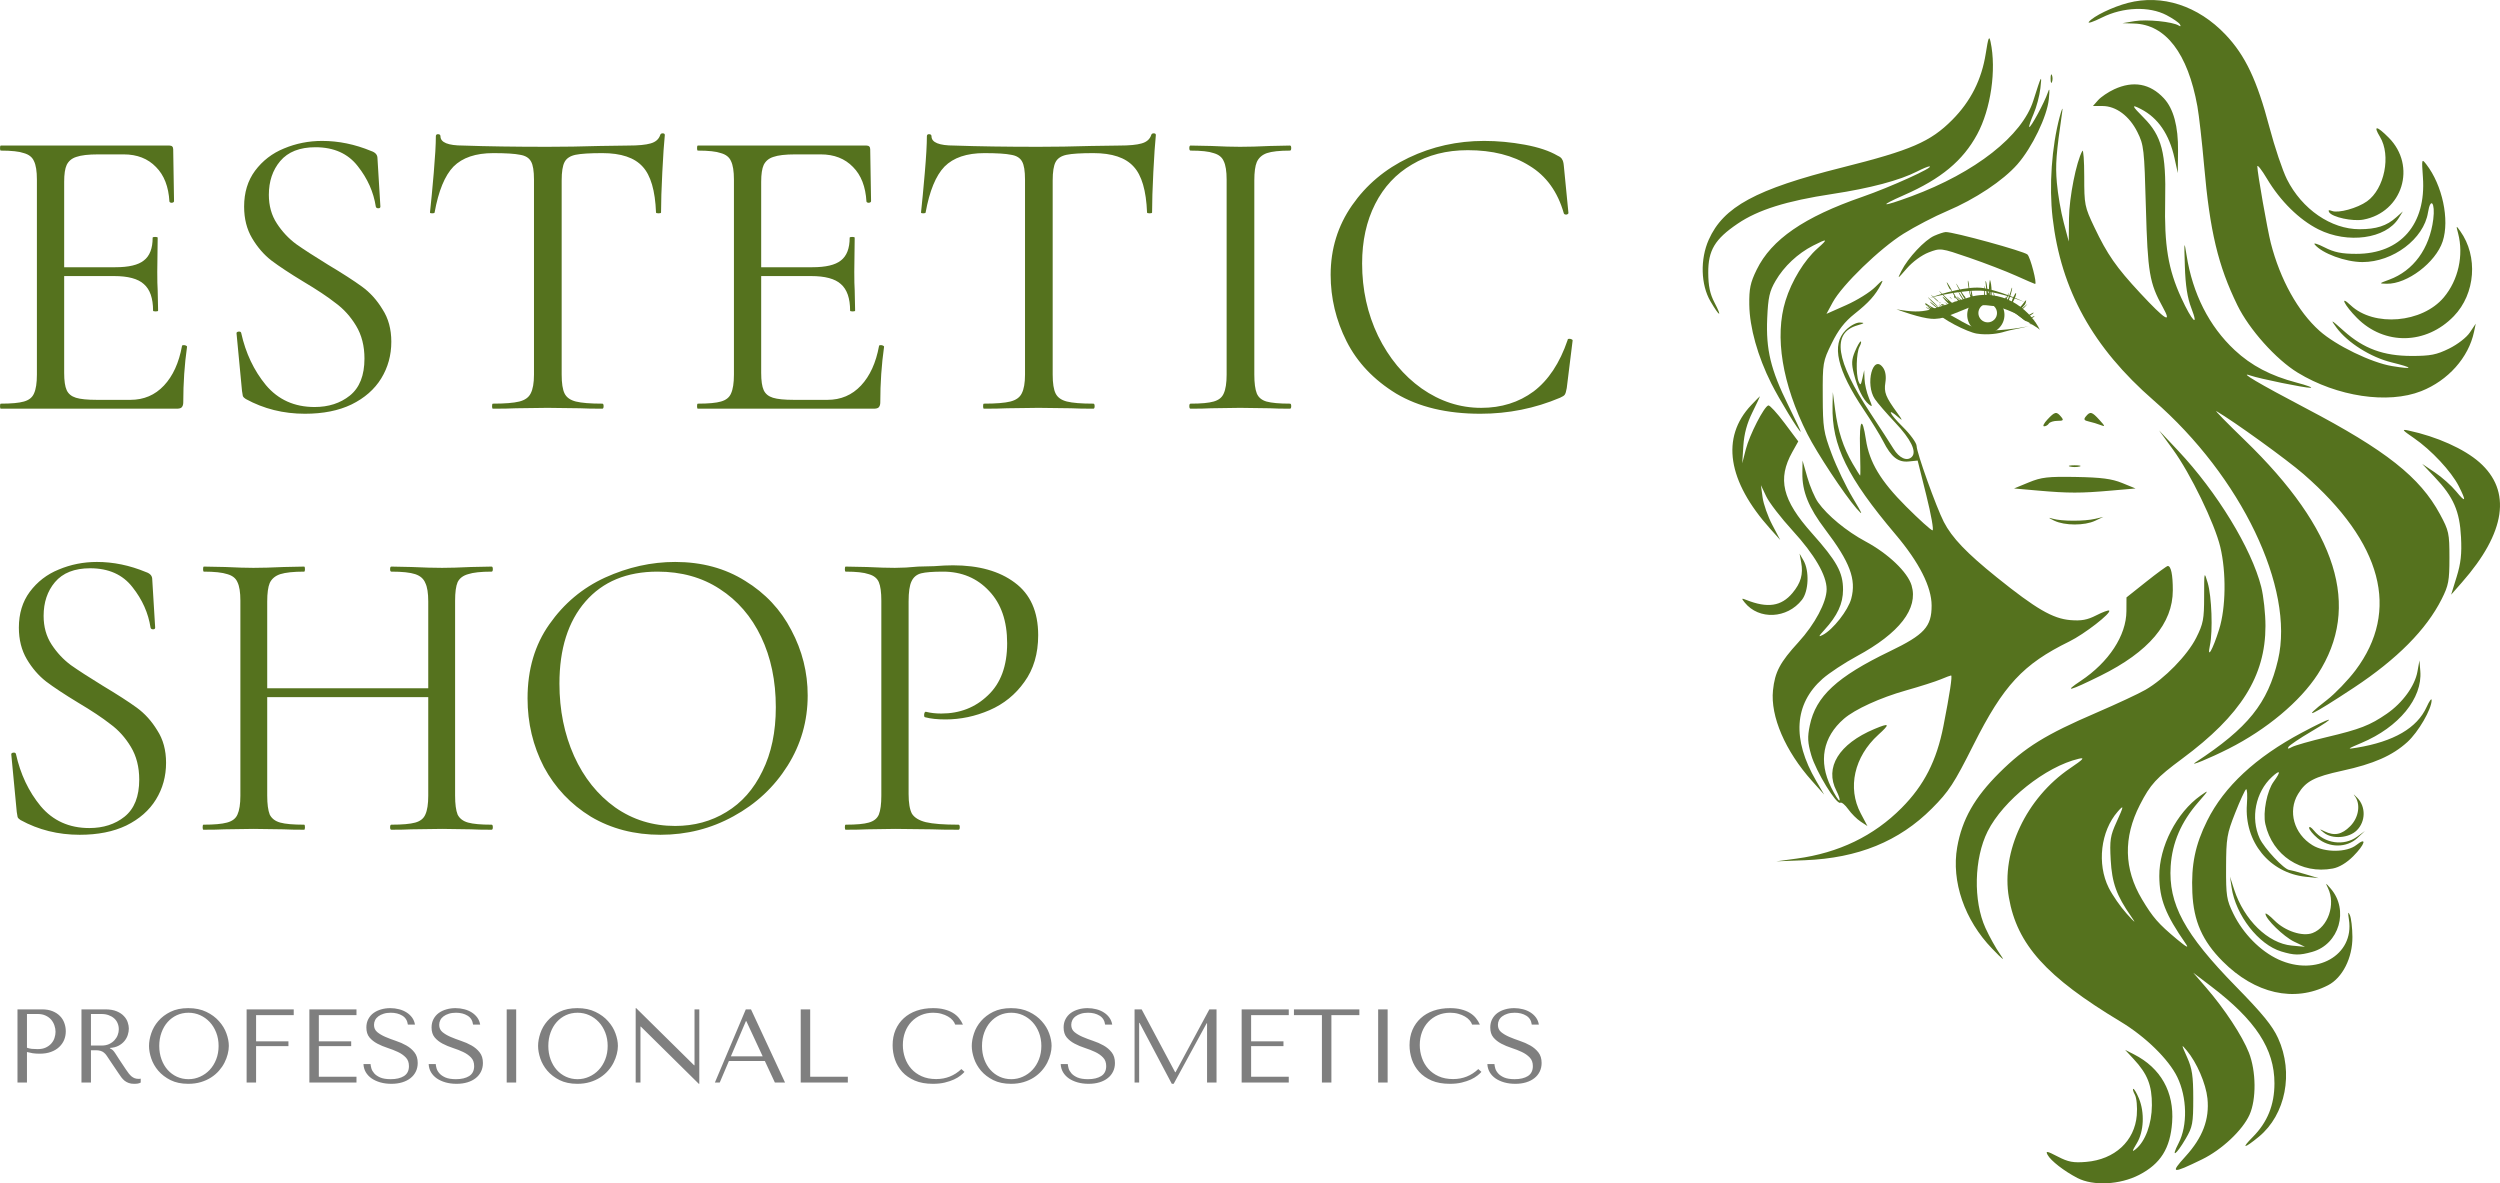 <svg width="150" height="71" viewBox="0 0 150 71" fill="none" xmlns="http://www.w3.org/2000/svg">
<g clip-path="url(#clip0_581_1666)">
<path d="M10.92 20.758C10.92 20.724 10.954 20.707 11.021 20.707C11.071 20.707 11.113 20.715 11.147 20.732C11.197 20.749 11.222 20.774 11.222 20.808C11.071 21.869 10.996 22.981 10.996 24.143C10.996 24.278 10.962 24.379 10.895 24.446C10.845 24.496 10.744 24.522 10.593 24.522H0.05C0.017 24.522 0 24.471 0 24.37C0 24.269 0.017 24.219 0.05 24.219C0.688 24.219 1.149 24.176 1.434 24.092C1.736 24.008 1.937 23.848 2.038 23.612C2.156 23.36 2.214 22.981 2.214 22.476V10.779C2.214 10.274 2.156 9.903 2.038 9.667C1.937 9.432 1.736 9.272 1.434 9.187C1.149 9.086 0.688 9.036 0.05 9.036C0.017 9.036 0 8.985 0 8.884C0 8.783 0.017 8.733 0.05 8.733H10.165C10.316 8.733 10.392 8.808 10.392 8.96L10.442 12.067C10.442 12.118 10.4 12.152 10.316 12.168C10.232 12.168 10.182 12.143 10.165 12.092C10.115 11.2 9.847 10.509 9.36 10.021C8.874 9.516 8.228 9.263 7.423 9.263H5.888C5.301 9.263 4.865 9.314 4.579 9.415C4.311 9.499 4.118 9.659 4.001 9.895C3.9 10.114 3.85 10.45 3.85 10.905V16.034H6.919C7.725 16.034 8.295 15.899 8.63 15.629C8.983 15.36 9.159 14.905 9.159 14.265C9.159 14.231 9.209 14.215 9.31 14.215C9.41 14.215 9.461 14.231 9.461 14.265L9.436 16.311C9.436 16.8 9.444 17.17 9.461 17.423L9.486 18.636C9.486 18.669 9.436 18.686 9.335 18.686C9.234 18.686 9.184 18.669 9.184 18.636C9.184 17.895 9 17.364 8.63 17.044C8.278 16.724 7.683 16.564 6.844 16.564H3.85V22.374C3.85 22.846 3.9 23.191 4.001 23.41C4.101 23.629 4.286 23.781 4.554 23.865C4.823 23.949 5.242 23.991 5.812 23.991H7.825C8.63 23.991 9.301 23.705 9.838 23.132C10.375 22.56 10.736 21.768 10.92 20.758ZM16.131 11.688C16.131 12.345 16.291 12.918 16.61 13.406C16.928 13.895 17.314 14.307 17.767 14.644C18.22 14.964 18.857 15.377 19.679 15.882C20.552 16.404 21.231 16.842 21.717 17.196C22.204 17.549 22.615 18.004 22.95 18.56C23.302 19.099 23.479 19.747 23.479 20.505C23.479 21.313 23.277 22.046 22.875 22.703C22.472 23.36 21.877 23.882 21.088 24.269C20.317 24.64 19.386 24.825 18.295 24.825C17.004 24.825 15.821 24.53 14.748 23.941C14.664 23.89 14.605 23.831 14.571 23.764C14.555 23.696 14.538 23.595 14.521 23.461L14.194 20.025C14.177 19.958 14.211 19.916 14.295 19.899C14.395 19.882 14.454 19.907 14.471 19.974C14.739 21.187 15.234 22.231 15.955 23.107C16.693 23.983 17.666 24.421 18.874 24.421C19.713 24.421 20.417 24.193 20.988 23.738C21.575 23.267 21.868 22.526 21.868 21.515C21.868 20.758 21.701 20.101 21.365 19.545C21.03 18.989 20.619 18.535 20.132 18.181C19.663 17.81 19.017 17.381 18.195 16.892C17.39 16.404 16.752 15.983 16.282 15.629C15.829 15.276 15.444 14.829 15.125 14.29C14.806 13.752 14.647 13.12 14.647 12.396C14.647 11.554 14.865 10.838 15.301 10.248C15.754 9.642 16.333 9.196 17.037 8.909C17.759 8.606 18.522 8.455 19.327 8.455C20.317 8.455 21.298 8.657 22.271 9.061C22.522 9.145 22.648 9.288 22.648 9.49L22.824 12.396C22.824 12.463 22.782 12.497 22.698 12.497C22.615 12.497 22.564 12.463 22.548 12.396C22.413 11.52 22.053 10.711 21.466 9.97C20.879 9.213 20.032 8.834 18.924 8.834C17.985 8.834 17.28 9.112 16.811 9.667C16.358 10.206 16.131 10.88 16.131 11.688ZM29.598 9.187C28.541 9.187 27.745 9.457 27.208 9.996C26.688 10.535 26.31 11.453 26.076 12.749C26.076 12.783 26.025 12.8 25.924 12.8C25.841 12.8 25.799 12.783 25.799 12.749C25.866 12.143 25.941 11.351 26.025 10.375C26.109 9.398 26.151 8.665 26.151 8.177C26.151 8.093 26.193 8.051 26.277 8.051C26.377 8.051 26.428 8.093 26.428 8.177C26.428 8.547 26.881 8.733 27.787 8.733C29.212 8.783 30.898 8.808 32.844 8.808C33.834 8.808 34.882 8.792 35.989 8.758L37.7 8.733C38.304 8.733 38.749 8.69 39.034 8.606C39.336 8.522 39.529 8.354 39.613 8.101C39.629 8.034 39.68 8 39.764 8C39.847 8 39.889 8.034 39.889 8.101C39.839 8.589 39.789 9.331 39.739 10.324C39.688 11.318 39.663 12.126 39.663 12.749C39.663 12.783 39.613 12.8 39.512 12.8C39.411 12.8 39.361 12.783 39.361 12.749C39.311 11.436 39.042 10.518 38.556 9.996C38.069 9.457 37.264 9.187 36.14 9.187C35.386 9.187 34.849 9.221 34.53 9.288C34.211 9.356 33.993 9.499 33.876 9.718C33.758 9.937 33.7 10.307 33.7 10.829V22.476C33.7 22.998 33.758 23.377 33.876 23.612C33.993 23.848 34.22 24.008 34.555 24.092C34.891 24.176 35.419 24.219 36.14 24.219C36.191 24.219 36.216 24.269 36.216 24.37C36.216 24.471 36.191 24.522 36.14 24.522C35.587 24.522 35.142 24.513 34.807 24.496L32.844 24.471L30.957 24.496C30.622 24.513 30.16 24.522 29.573 24.522C29.54 24.522 29.523 24.471 29.523 24.37C29.523 24.269 29.54 24.219 29.573 24.219C30.294 24.219 30.823 24.176 31.158 24.092C31.494 24.008 31.72 23.848 31.838 23.612C31.972 23.36 32.039 22.981 32.039 22.476V10.779C32.039 10.257 31.98 9.895 31.863 9.693C31.745 9.474 31.527 9.339 31.209 9.288C30.89 9.221 30.353 9.187 29.598 9.187ZM52.742 20.758C52.742 20.724 52.775 20.707 52.842 20.707C52.893 20.707 52.935 20.715 52.968 20.732C53.018 20.749 53.044 20.774 53.044 20.808C52.893 21.869 52.817 22.981 52.817 24.143C52.817 24.278 52.784 24.379 52.717 24.446C52.666 24.496 52.566 24.522 52.415 24.522H41.872C41.838 24.522 41.822 24.471 41.822 24.37C41.822 24.269 41.838 24.219 41.872 24.219C42.509 24.219 42.971 24.176 43.256 24.092C43.558 24.008 43.759 23.848 43.86 23.612C43.977 23.36 44.036 22.981 44.036 22.476V10.779C44.036 10.274 43.977 9.903 43.86 9.667C43.759 9.432 43.558 9.272 43.256 9.187C42.971 9.086 42.509 9.036 41.872 9.036C41.838 9.036 41.822 8.985 41.822 8.884C41.822 8.783 41.838 8.733 41.872 8.733H51.987C52.138 8.733 52.213 8.808 52.213 8.96L52.264 12.067C52.264 12.118 52.221 12.152 52.138 12.168C52.054 12.168 52.004 12.143 51.987 12.092C51.936 11.2 51.668 10.509 51.182 10.021C50.695 9.516 50.05 9.263 49.244 9.263H47.709C47.122 9.263 46.686 9.314 46.401 9.415C46.133 9.499 45.94 9.659 45.822 9.895C45.722 10.114 45.671 10.45 45.671 10.905V16.034H48.741C49.546 16.034 50.117 15.899 50.452 15.629C50.804 15.36 50.98 14.905 50.98 14.265C50.98 14.231 51.031 14.215 51.131 14.215C51.232 14.215 51.282 14.231 51.282 14.265L51.257 16.311C51.257 16.8 51.265 17.17 51.282 17.423L51.307 18.636C51.307 18.669 51.257 18.686 51.157 18.686C51.056 18.686 51.006 18.669 51.006 18.636C51.006 17.895 50.821 17.364 50.452 17.044C50.1 16.724 49.504 16.564 48.666 16.564H45.671V22.374C45.671 22.846 45.722 23.191 45.822 23.41C45.923 23.629 46.107 23.781 46.376 23.865C46.644 23.949 47.063 23.991 47.634 23.991H49.647C50.452 23.991 51.123 23.705 51.66 23.132C52.196 22.56 52.557 21.768 52.742 20.758ZM59.06 9.187C58.003 9.187 57.206 9.457 56.67 9.996C56.15 10.535 55.772 11.453 55.537 12.749C55.537 12.783 55.487 12.8 55.386 12.8C55.303 12.8 55.261 12.783 55.261 12.749C55.328 12.143 55.403 11.351 55.487 10.375C55.571 9.398 55.613 8.665 55.613 8.177C55.613 8.093 55.655 8.051 55.739 8.051C55.839 8.051 55.89 8.093 55.89 8.177C55.89 8.547 56.343 8.733 57.248 8.733C58.674 8.783 60.36 8.808 62.306 8.808C63.295 8.808 64.344 8.792 65.451 8.758L67.162 8.733C67.766 8.733 68.211 8.69 68.496 8.606C68.798 8.522 68.991 8.354 69.074 8.101C69.091 8.034 69.142 8 69.225 8C69.309 8 69.351 8.034 69.351 8.101C69.301 8.589 69.251 9.331 69.2 10.324C69.15 11.318 69.125 12.126 69.125 12.749C69.125 12.783 69.074 12.8 68.974 12.8C68.873 12.8 68.823 12.783 68.823 12.749C68.772 11.436 68.504 10.518 68.018 9.996C67.531 9.457 66.726 9.187 65.602 9.187C64.847 9.187 64.311 9.221 63.992 9.288C63.673 9.356 63.455 9.499 63.338 9.718C63.22 9.937 63.161 10.307 63.161 10.829V22.476C63.161 22.998 63.22 23.377 63.338 23.612C63.455 23.848 63.682 24.008 64.017 24.092C64.352 24.176 64.881 24.219 65.602 24.219C65.652 24.219 65.678 24.269 65.678 24.37C65.678 24.471 65.652 24.522 65.602 24.522C65.049 24.522 64.604 24.513 64.269 24.496L62.306 24.471L60.419 24.496C60.083 24.513 59.622 24.522 59.035 24.522C59.001 24.522 58.985 24.471 58.985 24.37C58.985 24.269 59.001 24.219 59.035 24.219C59.756 24.219 60.285 24.176 60.62 24.092C60.955 24.008 61.182 23.848 61.3 23.612C61.434 23.36 61.501 22.981 61.501 22.476V10.779C61.501 10.257 61.442 9.895 61.325 9.693C61.207 9.474 60.989 9.339 60.67 9.288C60.352 9.221 59.815 9.187 59.06 9.187ZM75.259 22.476C75.259 22.981 75.309 23.36 75.41 23.612C75.511 23.848 75.703 24.008 75.989 24.092C76.291 24.176 76.76 24.219 77.398 24.219C77.448 24.219 77.473 24.269 77.473 24.37C77.473 24.471 77.448 24.522 77.398 24.522C76.895 24.522 76.492 24.513 76.19 24.496L74.404 24.471L72.668 24.496C72.365 24.513 71.954 24.522 71.434 24.522C71.384 24.522 71.359 24.471 71.359 24.37C71.359 24.269 71.384 24.219 71.434 24.219C72.072 24.219 72.533 24.176 72.818 24.092C73.12 24.008 73.322 23.848 73.422 23.612C73.539 23.36 73.598 22.981 73.598 22.476V10.779C73.598 10.274 73.539 9.903 73.422 9.667C73.322 9.432 73.12 9.272 72.818 9.187C72.533 9.086 72.072 9.036 71.434 9.036C71.384 9.036 71.359 8.985 71.359 8.884C71.359 8.783 71.384 8.733 71.434 8.733L72.668 8.758C73.372 8.792 73.951 8.808 74.404 8.808C74.907 8.808 75.511 8.792 76.215 8.758L77.398 8.733C77.448 8.733 77.473 8.783 77.473 8.884C77.473 8.985 77.448 9.036 77.398 9.036C76.777 9.036 76.316 9.086 76.014 9.187C75.728 9.288 75.527 9.465 75.41 9.718C75.309 9.954 75.259 10.324 75.259 10.829V22.476ZM89.049 8.455C89.854 8.455 90.667 8.531 91.489 8.682C92.311 8.834 92.965 9.053 93.452 9.339C93.603 9.406 93.695 9.482 93.728 9.566C93.779 9.634 93.812 9.76 93.829 9.945L94.106 12.775C94.106 12.825 94.064 12.859 93.98 12.876C93.896 12.876 93.846 12.85 93.829 12.8C93.46 11.503 92.772 10.552 91.766 9.945C90.776 9.322 89.543 9.011 88.067 9.011C86.792 9.011 85.677 9.297 84.721 9.869C83.765 10.425 83.026 11.217 82.507 12.244C81.986 13.271 81.727 14.459 81.727 15.806C81.727 17.372 82.045 18.821 82.683 20.151C83.337 21.482 84.209 22.534 85.299 23.309C86.406 24.084 87.597 24.471 88.872 24.471C90.08 24.471 91.128 24.143 92.017 23.486C92.907 22.812 93.586 21.785 94.056 20.404C94.056 20.353 94.089 20.328 94.156 20.328C94.207 20.328 94.248 20.337 94.282 20.353C94.333 20.37 94.358 20.395 94.358 20.429L94.005 23.284C93.972 23.486 93.93 23.621 93.88 23.688C93.846 23.738 93.754 23.798 93.603 23.865C92.093 24.505 90.499 24.825 88.822 24.825C86.809 24.825 85.123 24.421 83.765 23.612C82.422 22.787 81.433 21.743 80.795 20.48C80.158 19.217 79.839 17.886 79.839 16.488C79.839 14.939 80.267 13.549 81.123 12.32C81.978 11.09 83.11 10.139 84.519 9.465C85.928 8.792 87.438 8.455 89.049 8.455ZM2.617 36.951C2.617 37.608 2.776 38.18 3.095 38.669C3.414 39.157 3.799 39.57 4.252 39.907C4.705 40.227 5.343 40.639 6.165 41.144C7.037 41.667 7.716 42.104 8.203 42.458C8.689 42.812 9.1 43.267 9.436 43.822C9.788 44.361 9.964 45.01 9.964 45.767C9.964 46.576 9.763 47.309 9.36 47.965C8.958 48.622 8.362 49.144 7.574 49.532C6.802 49.902 5.871 50.087 4.781 50.087C3.489 50.087 2.306 49.793 1.233 49.203C1.149 49.153 1.09 49.094 1.057 49.026C1.04 48.959 1.023 48.858 1.006 48.723L0.679 45.288C0.663 45.22 0.696 45.178 0.78 45.161C0.881 45.144 0.939 45.169 0.956 45.237C1.225 46.45 1.719 47.494 2.441 48.37C3.179 49.245 4.152 49.683 5.359 49.683C6.198 49.683 6.903 49.456 7.473 49.001C8.06 48.53 8.354 47.789 8.354 46.778C8.354 46.02 8.186 45.363 7.85 44.808C7.515 44.252 7.104 43.797 6.618 43.443C6.148 43.073 5.502 42.643 4.68 42.155C3.875 41.667 3.237 41.245 2.768 40.892C2.315 40.538 1.929 40.092 1.61 39.553C1.292 39.014 1.132 38.382 1.132 37.658C1.132 36.816 1.35 36.1 1.786 35.511C2.239 34.905 2.818 34.458 3.523 34.172C4.244 33.869 5.007 33.717 5.812 33.717C6.802 33.717 7.783 33.919 8.756 34.324C9.008 34.408 9.134 34.551 9.134 34.753L9.31 37.658C9.31 37.726 9.268 37.759 9.184 37.759C9.1 37.759 9.05 37.726 9.033 37.658C8.899 36.782 8.538 35.974 7.951 35.233C7.364 34.475 6.517 34.096 5.41 34.096C4.47 34.096 3.766 34.374 3.296 34.93C2.843 35.469 2.617 36.142 2.617 36.951ZM29.495 49.481C29.545 49.481 29.57 49.532 29.57 49.633C29.57 49.734 29.545 49.784 29.495 49.784C28.975 49.784 28.564 49.776 28.262 49.759L26.526 49.734L24.689 49.759C24.387 49.776 23.984 49.784 23.481 49.784C23.431 49.784 23.406 49.734 23.406 49.633C23.406 49.532 23.431 49.481 23.481 49.481C24.136 49.481 24.613 49.439 24.915 49.355C25.217 49.271 25.419 49.111 25.519 48.875C25.637 48.622 25.695 48.243 25.695 47.738V41.827H16.033V47.738C16.033 48.243 16.084 48.622 16.184 48.875C16.302 49.111 16.511 49.271 16.813 49.355C17.115 49.439 17.593 49.481 18.248 49.481C18.281 49.481 18.298 49.532 18.298 49.633C18.298 49.734 18.281 49.784 18.248 49.784C17.728 49.784 17.317 49.776 17.015 49.759L15.203 49.734L13.467 49.759C13.165 49.776 12.745 49.784 12.209 49.784C12.175 49.784 12.158 49.734 12.158 49.633C12.158 49.532 12.175 49.481 12.209 49.481C12.846 49.481 13.316 49.439 13.618 49.355C13.937 49.271 14.146 49.111 14.247 48.875C14.364 48.622 14.423 48.243 14.423 47.738V36.041C14.423 35.536 14.364 35.166 14.247 34.93C14.146 34.694 13.945 34.534 13.643 34.45C13.341 34.349 12.871 34.298 12.234 34.298C12.2 34.298 12.184 34.248 12.184 34.147C12.184 34.046 12.2 33.995 12.234 33.995L13.517 34.02C14.222 34.054 14.784 34.071 15.203 34.071C15.69 34.071 16.302 34.054 17.04 34.02L18.248 33.995C18.281 33.995 18.298 34.046 18.298 34.147C18.298 34.248 18.281 34.298 18.248 34.298C17.61 34.298 17.132 34.349 16.813 34.45C16.511 34.551 16.302 34.728 16.184 34.98C16.084 35.216 16.033 35.587 16.033 36.092V41.296H25.695V36.092C25.695 35.587 25.637 35.216 25.519 34.98C25.419 34.728 25.217 34.551 24.915 34.45C24.613 34.349 24.136 34.298 23.481 34.298C23.431 34.298 23.406 34.248 23.406 34.147C23.406 34.046 23.431 33.995 23.481 33.995L24.689 34.02C25.427 34.054 26.039 34.071 26.526 34.071C26.979 34.071 27.557 34.054 28.262 34.02L29.495 33.995C29.545 33.995 29.57 34.046 29.57 34.147C29.57 34.248 29.545 34.298 29.495 34.298C28.858 34.298 28.388 34.349 28.086 34.45C27.784 34.534 27.574 34.694 27.457 34.93C27.356 35.166 27.306 35.536 27.306 36.041V47.738C27.306 48.243 27.356 48.622 27.457 48.875C27.574 49.111 27.784 49.271 28.086 49.355C28.388 49.439 28.858 49.481 29.495 49.481ZM39.63 50.087C38.07 50.087 36.677 49.726 35.453 49.001C34.245 48.26 33.306 47.266 32.635 46.02C31.981 44.757 31.653 43.385 31.653 41.902C31.653 40.167 32.09 38.686 32.962 37.456C33.834 36.21 34.95 35.275 36.308 34.652C37.684 34.029 39.084 33.717 40.51 33.717C42.104 33.717 43.505 34.096 44.712 34.854C45.92 35.595 46.843 36.58 47.48 37.81C48.134 39.039 48.461 40.344 48.461 41.725C48.461 43.258 48.059 44.664 47.254 45.944C46.449 47.224 45.367 48.235 44.008 48.976C42.666 49.717 41.207 50.087 39.63 50.087ZM40.51 49.557C41.651 49.557 42.674 49.279 43.58 48.723C44.503 48.167 45.224 47.351 45.744 46.273C46.281 45.195 46.549 43.915 46.549 42.433C46.549 40.85 46.255 39.444 45.668 38.214C45.082 36.985 44.251 36.025 43.177 35.334C42.121 34.644 40.88 34.298 39.454 34.298C37.608 34.298 36.166 34.896 35.126 36.092C34.086 37.288 33.566 38.93 33.566 41.018C33.566 42.601 33.859 44.05 34.446 45.364C35.033 46.66 35.855 47.687 36.912 48.445C37.969 49.186 39.169 49.557 40.51 49.557ZM54.516 47.637C54.516 48.176 54.583 48.572 54.717 48.824C54.868 49.06 55.145 49.229 55.548 49.33C55.967 49.431 56.621 49.481 57.51 49.481C57.561 49.481 57.586 49.532 57.586 49.633C57.586 49.734 57.561 49.784 57.51 49.784C56.823 49.784 56.285 49.776 55.9 49.759L53.711 49.734L52.025 49.759C51.706 49.776 51.278 49.784 50.742 49.784C50.708 49.784 50.691 49.734 50.691 49.633C50.691 49.532 50.708 49.481 50.742 49.481C51.379 49.481 51.84 49.439 52.126 49.355C52.428 49.271 52.629 49.111 52.73 48.875C52.83 48.622 52.88 48.243 52.88 47.738V36.041C52.88 35.536 52.83 35.166 52.73 34.93C52.629 34.694 52.428 34.534 52.126 34.45C51.84 34.349 51.379 34.298 50.742 34.298C50.708 34.298 50.691 34.248 50.691 34.147C50.691 34.046 50.708 33.995 50.742 33.995L52 34.02C52.704 34.054 53.266 34.071 53.686 34.071C54.105 34.071 54.575 34.046 55.095 33.995C55.296 33.995 55.615 33.987 56.051 33.97C56.487 33.936 56.864 33.919 57.183 33.919C58.726 33.919 59.959 34.265 60.882 34.955C61.821 35.646 62.291 36.698 62.291 38.113C62.291 39.224 62.014 40.159 61.461 40.917C60.924 41.675 60.228 42.239 59.372 42.61C58.517 42.98 57.636 43.166 56.73 43.166C56.244 43.166 55.841 43.123 55.523 43.039C55.472 43.039 55.447 42.997 55.447 42.913C55.447 42.862 55.455 42.812 55.472 42.761C55.506 42.711 55.539 42.694 55.573 42.711C55.841 42.778 56.143 42.812 56.479 42.812C57.586 42.812 58.517 42.45 59.272 41.725C60.043 41.001 60.429 39.957 60.429 38.593C60.429 37.263 60.068 36.218 59.347 35.46C58.626 34.686 57.703 34.298 56.579 34.298C55.975 34.298 55.539 34.332 55.271 34.399C55.002 34.467 54.81 34.627 54.692 34.879C54.575 35.115 54.516 35.519 54.516 36.092V47.637Z" fill="#55721E"/>
<path d="M1.049 64.953H1.618V63.121C1.726 63.15 1.842 63.174 1.966 63.195C2.093 63.213 2.231 63.222 2.382 63.222C2.637 63.222 2.862 63.187 3.057 63.115C3.253 63.044 3.416 62.947 3.546 62.824C3.679 62.7 3.779 62.558 3.846 62.399C3.913 62.237 3.947 62.064 3.947 61.878C3.947 61.703 3.917 61.535 3.858 61.376C3.801 61.215 3.712 61.075 3.592 60.956C3.474 60.836 3.325 60.74 3.146 60.669C2.967 60.597 2.756 60.562 2.513 60.562H1.049V64.953ZM1.618 62.864V60.84H2.275C2.45 60.84 2.604 60.872 2.736 60.935C2.871 60.996 2.982 61.078 3.07 61.18C3.157 61.282 3.222 61.397 3.265 61.526C3.31 61.653 3.332 61.779 3.332 61.906C3.332 62.026 3.312 62.149 3.271 62.273C3.233 62.396 3.169 62.507 3.082 62.607C2.994 62.707 2.883 62.789 2.749 62.852C2.616 62.915 2.456 62.947 2.269 62.947C2.14 62.947 2.021 62.942 1.911 62.932C1.803 62.919 1.705 62.897 1.618 62.864ZM4.888 64.953H5.457V63.014H5.732C5.848 63.014 5.944 63.025 6.022 63.048C6.099 63.068 6.17 63.104 6.233 63.155C6.296 63.204 6.354 63.268 6.407 63.348C6.462 63.428 6.527 63.526 6.603 63.642L7.098 64.377C7.161 64.473 7.222 64.561 7.281 64.64C7.342 64.72 7.407 64.788 7.477 64.845C7.548 64.9 7.629 64.944 7.718 64.977C7.81 65.012 7.918 65.029 8.042 65.029C8.134 65.029 8.208 65.024 8.265 65.014C8.324 65.006 8.383 64.985 8.443 64.953V64.72C8.422 64.724 8.401 64.727 8.378 64.729C8.358 64.731 8.338 64.732 8.317 64.732C8.23 64.732 8.152 64.72 8.085 64.695C8.02 64.671 7.958 64.635 7.898 64.588C7.839 64.539 7.782 64.48 7.727 64.41C7.674 64.341 7.618 64.262 7.559 64.175C7.384 63.919 7.249 63.716 7.153 63.565C7.057 63.412 6.981 63.294 6.924 63.21C6.869 63.126 6.823 63.066 6.786 63.029C6.751 62.991 6.709 62.959 6.658 62.934L6.597 62.901V62.876C6.796 62.864 6.967 62.82 7.11 62.745C7.255 62.669 7.373 62.575 7.465 62.463C7.558 62.351 7.625 62.229 7.666 62.099C7.709 61.966 7.73 61.836 7.73 61.71C7.73 61.597 7.708 61.475 7.663 61.342C7.62 61.207 7.545 61.083 7.437 60.969C7.331 60.852 7.186 60.755 7.003 60.678C6.82 60.6 6.588 60.562 6.309 60.562H4.888V64.953ZM5.457 62.733V60.84H6.089C6.248 60.84 6.391 60.863 6.517 60.91C6.645 60.956 6.755 61.019 6.847 61.1C6.939 61.18 7.008 61.277 7.055 61.391C7.104 61.504 7.128 61.627 7.128 61.762C7.128 61.874 7.106 61.988 7.061 62.105C7.018 62.219 6.953 62.323 6.865 62.417C6.778 62.511 6.67 62.587 6.541 62.647C6.415 62.704 6.268 62.733 6.101 62.733H5.457ZM8.941 62.757C8.941 62.992 8.986 63.242 9.075 63.507C9.165 63.773 9.305 64.019 9.497 64.245C9.691 64.47 9.935 64.656 10.23 64.806C10.528 64.954 10.883 65.029 11.294 65.029C11.573 65.029 11.827 64.994 12.055 64.925C12.283 64.856 12.488 64.763 12.669 64.646C12.851 64.528 13.008 64.393 13.14 64.242C13.274 64.089 13.385 63.928 13.47 63.758C13.556 63.589 13.62 63.418 13.663 63.247C13.707 63.075 13.73 62.912 13.73 62.757C13.73 62.522 13.682 62.272 13.586 62.007C13.491 61.741 13.342 61.496 13.14 61.272C12.94 61.045 12.687 60.858 12.379 60.711C12.073 60.562 11.712 60.488 11.294 60.488C10.88 60.488 10.526 60.562 10.23 60.708C9.935 60.853 9.691 61.038 9.497 61.263C9.305 61.485 9.165 61.73 9.075 61.998C8.986 62.265 8.941 62.518 8.941 62.757ZM9.555 62.757C9.555 62.465 9.6 62.197 9.69 61.952C9.779 61.707 9.902 61.496 10.059 61.321C10.216 61.145 10.401 61.008 10.613 60.91C10.826 60.813 11.059 60.764 11.309 60.764C11.556 60.764 11.788 60.813 12.006 60.91C12.224 61.008 12.416 61.145 12.581 61.321C12.746 61.496 12.876 61.707 12.972 61.952C13.068 62.197 13.116 62.465 13.116 62.757C13.116 63.049 13.068 63.317 12.972 63.562C12.876 63.807 12.746 64.018 12.581 64.193C12.416 64.369 12.223 64.505 12.003 64.603C11.785 64.701 11.554 64.751 11.309 64.751C11.059 64.751 10.826 64.701 10.613 64.603C10.401 64.505 10.216 64.369 10.059 64.193C9.902 64.018 9.779 63.807 9.69 63.562C9.6 63.317 9.555 63.049 9.555 62.757ZM14.797 64.953H15.365V62.769H17.306V62.481H15.365V60.907H17.624V60.562H14.797V64.953ZM18.562 64.953H21.389V64.606H19.13V62.769H21.071V62.481H19.13V60.907H21.389V60.562H18.562V64.953ZM21.808 63.844C21.816 64.024 21.863 64.187 21.948 64.334C22.034 64.479 22.15 64.602 22.297 64.705C22.446 64.806 22.62 64.886 22.819 64.943C23.021 65 23.241 65.029 23.48 65.029C23.722 65.029 23.94 64.999 24.134 64.94C24.327 64.881 24.492 64.797 24.629 64.689C24.767 64.581 24.874 64.449 24.95 64.294C25.025 64.139 25.063 63.968 25.063 63.78C25.063 63.52 24.998 63.308 24.867 63.143C24.739 62.977 24.577 62.84 24.381 62.729C24.188 62.619 23.977 62.526 23.748 62.451C23.522 62.375 23.312 62.295 23.119 62.212C22.925 62.128 22.763 62.032 22.633 61.924C22.505 61.816 22.44 61.672 22.44 61.492C22.44 61.392 22.462 61.298 22.505 61.211C22.549 61.121 22.615 61.044 22.7 60.981C22.786 60.916 22.891 60.863 23.015 60.825C23.139 60.784 23.283 60.764 23.446 60.764C23.717 60.764 23.947 60.822 24.137 60.938C24.328 61.052 24.44 61.232 24.473 61.477H24.898C24.873 61.322 24.817 61.183 24.73 61.06C24.642 60.938 24.531 60.834 24.396 60.748C24.264 60.663 24.113 60.598 23.944 60.555C23.775 60.51 23.599 60.488 23.415 60.488C23.224 60.488 23.042 60.513 22.868 60.564C22.695 60.613 22.542 60.686 22.41 60.782C22.279 60.878 22.175 60.999 22.098 61.146C22.021 61.293 21.982 61.461 21.982 61.648C21.982 61.895 22.044 62.095 22.168 62.245C22.295 62.395 22.453 62.519 22.642 62.619C22.832 62.719 23.036 62.805 23.256 62.876C23.479 62.948 23.684 63.029 23.874 63.118C24.065 63.208 24.223 63.318 24.348 63.449C24.474 63.578 24.537 63.75 24.537 63.967C24.537 64.238 24.437 64.437 24.238 64.564C24.04 64.688 23.776 64.751 23.446 64.751C23.183 64.751 22.972 64.717 22.813 64.649C22.656 64.58 22.536 64.497 22.453 64.401C22.369 64.305 22.312 64.206 22.282 64.104C22.253 64 22.237 63.913 22.233 63.844H21.808ZM25.72 63.844C25.728 64.024 25.775 64.187 25.86 64.334C25.946 64.479 26.062 64.602 26.209 64.705C26.358 64.806 26.532 64.886 26.731 64.943C26.933 65 27.153 65.029 27.392 65.029C27.634 65.029 27.852 64.999 28.046 64.94C28.239 64.881 28.404 64.797 28.541 64.689C28.679 64.581 28.786 64.449 28.862 64.294C28.937 64.139 28.975 63.968 28.975 63.78C28.975 63.52 28.91 63.308 28.779 63.143C28.651 62.977 28.489 62.84 28.293 62.729C28.1 62.619 27.889 62.526 27.66 62.451C27.434 62.375 27.225 62.295 27.031 62.212C26.837 62.128 26.675 62.032 26.545 61.924C26.417 61.816 26.352 61.672 26.352 61.492C26.352 61.392 26.374 61.298 26.417 61.211C26.461 61.121 26.527 61.044 26.612 60.981C26.698 60.916 26.803 60.863 26.927 60.825C27.051 60.784 27.195 60.764 27.358 60.764C27.629 60.764 27.859 60.822 28.049 60.938C28.24 61.052 28.352 61.232 28.385 61.477H28.81C28.785 61.322 28.729 61.183 28.642 61.06C28.554 60.938 28.443 60.834 28.308 60.748C28.176 60.663 28.025 60.598 27.856 60.555C27.687 60.51 27.511 60.488 27.327 60.488C27.136 60.488 26.954 60.513 26.78 60.564C26.607 60.613 26.454 60.686 26.322 60.782C26.192 60.878 26.088 60.999 26.01 61.146C25.933 61.293 25.894 61.461 25.894 61.648C25.894 61.895 25.956 62.095 26.081 62.245C26.207 62.395 26.365 62.519 26.554 62.619C26.744 62.719 26.948 62.805 27.169 62.876C27.391 62.948 27.596 63.029 27.786 63.118C27.977 63.208 28.135 63.318 28.26 63.449C28.386 63.578 28.449 63.75 28.449 63.967C28.449 64.238 28.349 64.437 28.15 64.564C27.952 64.688 27.688 64.751 27.358 64.751C27.095 64.751 26.884 64.717 26.725 64.649C26.569 64.58 26.448 64.497 26.365 64.401C26.281 64.305 26.224 64.206 26.194 64.104C26.165 64 26.149 63.913 26.145 63.844H25.72ZM30.402 64.953H30.971V60.562H30.402V64.953ZM32.285 62.757C32.285 62.992 32.33 63.242 32.419 63.507C32.509 63.773 32.649 64.019 32.841 64.245C33.035 64.47 33.279 64.656 33.574 64.806C33.872 64.954 34.227 65.029 34.638 65.029C34.917 65.029 35.171 64.994 35.399 64.925C35.627 64.856 35.832 64.763 36.014 64.646C36.195 64.528 36.352 64.393 36.484 64.242C36.619 64.089 36.729 63.928 36.814 63.758C36.9 63.589 36.964 63.418 37.007 63.247C37.051 63.075 37.074 62.912 37.074 62.757C37.074 62.522 37.026 62.272 36.93 62.007C36.835 61.741 36.686 61.496 36.484 61.272C36.285 61.045 36.031 60.858 35.723 60.711C35.418 60.562 35.056 60.488 34.638 60.488C34.224 60.488 33.87 60.562 33.574 60.708C33.279 60.853 33.035 61.038 32.841 61.263C32.649 61.485 32.509 61.73 32.419 61.998C32.33 62.265 32.285 62.518 32.285 62.757ZM32.899 62.757C32.899 62.465 32.944 62.197 33.034 61.952C33.123 61.707 33.246 61.496 33.403 61.321C33.56 61.145 33.745 61.008 33.956 60.91C34.17 60.813 34.403 60.764 34.654 60.764C34.9 60.764 35.132 60.813 35.35 60.91C35.568 61.008 35.76 61.145 35.925 61.321C36.09 61.496 36.22 61.707 36.316 61.952C36.412 62.197 36.46 62.465 36.46 62.757C36.46 63.049 36.412 63.317 36.316 63.562C36.22 63.807 36.09 64.018 35.925 64.193C35.76 64.369 35.567 64.505 35.347 64.603C35.129 64.701 34.898 64.751 34.654 64.751C34.403 64.751 34.17 64.701 33.956 64.603C33.745 64.505 33.56 64.369 33.403 64.193C33.246 64.018 33.123 63.807 33.034 63.562C32.944 63.317 32.899 63.049 32.899 62.757ZM38.141 64.953H38.428V61.596H38.452L41.928 65.029H41.958V60.562H41.671V63.917H41.646L38.171 60.488H38.141V64.953ZM42.893 64.953H43.184L43.734 63.66H45.891L46.493 64.953H47.102L45.06 60.562H44.748L42.893 64.953ZM43.853 63.379L44.755 61.266H44.779L45.76 63.379H43.853ZM48.043 64.953V60.562H48.611V64.606H50.87V64.953H48.043ZM53.557 62.714C53.557 63.006 53.604 63.292 53.697 63.572C53.793 63.849 53.939 64.096 54.134 64.313C54.33 64.527 54.58 64.7 54.883 64.833C55.189 64.964 55.552 65.029 55.974 65.029C56.241 65.029 56.48 65.004 56.689 64.953C56.901 64.901 57.085 64.84 57.239 64.769C57.397 64.695 57.527 64.617 57.631 64.533C57.737 64.449 57.816 64.376 57.869 64.313L57.683 64.144C57.259 64.544 56.757 64.744 56.176 64.744C56.174 64.744 56.171 64.744 56.167 64.744C55.841 64.744 55.552 64.688 55.302 64.576C55.053 64.464 54.845 64.314 54.678 64.126C54.511 63.938 54.385 63.72 54.299 63.473C54.214 63.227 54.171 62.969 54.171 62.702C54.171 62.418 54.216 62.158 54.306 61.921C54.395 61.684 54.521 61.48 54.684 61.308C54.847 61.137 55.04 61.003 55.262 60.907C55.486 60.811 55.73 60.764 55.993 60.764C56.172 60.764 56.336 60.785 56.485 60.828C56.633 60.869 56.765 60.923 56.879 60.99C56.993 61.055 57.087 61.131 57.16 61.217C57.233 61.302 57.284 61.389 57.313 61.477H57.777C57.714 61.334 57.634 61.203 57.536 61.082C57.438 60.962 57.316 60.857 57.169 60.77C57.023 60.682 56.851 60.613 56.656 60.564C56.46 60.513 56.237 60.488 55.986 60.488C55.624 60.488 55.293 60.54 54.993 60.644C54.696 60.748 54.44 60.898 54.226 61.094C54.014 61.288 53.849 61.522 53.731 61.795C53.615 62.069 53.557 62.375 53.557 62.714ZM58.306 62.757C58.306 62.992 58.351 63.242 58.441 63.507C58.53 63.773 58.671 64.019 58.862 64.245C59.056 64.47 59.3 64.656 59.596 64.806C59.894 64.954 60.248 65.029 60.66 65.029C60.939 65.029 61.192 64.994 61.42 64.925C61.649 64.856 61.854 64.763 62.035 64.646C62.216 64.528 62.373 64.393 62.505 64.242C62.64 64.089 62.75 63.928 62.836 63.758C62.921 63.589 62.985 63.418 63.028 63.247C63.073 63.075 63.095 62.912 63.095 62.757C63.095 62.522 63.047 62.272 62.952 62.007C62.856 61.741 62.707 61.496 62.505 61.272C62.306 61.045 62.052 60.858 61.745 60.711C61.439 60.562 61.077 60.488 60.66 60.488C60.246 60.488 59.891 60.562 59.596 60.708C59.3 60.853 59.056 61.038 58.862 61.263C58.671 61.485 58.53 61.73 58.441 61.998C58.351 62.265 58.306 62.518 58.306 62.757ZM58.92 62.757C58.92 62.465 58.965 62.197 59.055 61.952C59.145 61.707 59.268 61.496 59.425 61.321C59.582 61.145 59.766 61.008 59.978 60.91C60.192 60.813 60.424 60.764 60.675 60.764C60.921 60.764 61.154 60.813 61.372 60.91C61.59 61.008 61.781 61.145 61.946 61.321C62.111 61.496 62.242 61.707 62.337 61.952C62.433 62.197 62.481 62.465 62.481 62.757C62.481 63.049 62.433 63.317 62.337 63.562C62.242 63.807 62.111 64.018 61.946 64.193C61.781 64.369 61.589 64.505 61.368 64.603C61.151 64.701 60.919 64.751 60.675 64.751C60.424 64.751 60.192 64.701 59.978 64.603C59.766 64.505 59.582 64.369 59.425 64.193C59.268 64.018 59.145 63.807 59.055 63.562C58.965 63.317 58.92 63.049 58.92 62.757ZM63.642 63.844C63.651 64.024 63.697 64.187 63.783 64.334C63.869 64.479 63.985 64.602 64.132 64.705C64.28 64.806 64.454 64.886 64.654 64.943C64.856 65 65.076 65.029 65.314 65.029C65.557 65.029 65.775 64.999 65.968 64.94C66.162 64.881 66.327 64.797 66.463 64.689C66.602 64.581 66.709 64.449 66.784 64.294C66.86 64.139 66.897 63.968 66.897 63.78C66.897 63.52 66.832 63.308 66.702 63.143C66.573 62.977 66.412 62.84 66.216 62.729C66.022 62.619 65.811 62.526 65.583 62.451C65.357 62.375 65.147 62.295 64.954 62.212C64.76 62.128 64.598 62.032 64.468 61.924C64.339 61.816 64.275 61.672 64.275 61.492C64.275 61.392 64.296 61.298 64.339 61.211C64.384 61.121 64.449 61.044 64.535 60.981C64.62 60.916 64.725 60.863 64.85 60.825C64.974 60.784 65.118 60.764 65.281 60.764C65.552 60.764 65.782 60.822 65.971 60.938C66.163 61.052 66.275 61.232 66.308 61.477H66.733C66.708 61.322 66.652 61.183 66.564 61.06C66.477 60.938 66.366 60.834 66.231 60.748C66.099 60.663 65.948 60.598 65.779 60.555C65.61 60.51 65.433 60.488 65.25 60.488C65.058 60.488 64.876 60.513 64.703 60.564C64.53 60.613 64.377 60.686 64.245 60.782C64.114 60.878 64.01 60.999 63.933 61.146C63.855 61.293 63.817 61.461 63.817 61.648C63.817 61.895 63.879 62.095 64.003 62.245C64.129 62.395 64.287 62.519 64.477 62.619C64.666 62.719 64.871 62.805 65.091 62.876C65.313 62.948 65.519 63.029 65.709 63.118C65.9 63.208 66.058 63.318 66.182 63.449C66.309 63.578 66.372 63.75 66.372 63.967C66.372 64.238 66.272 64.437 66.072 64.564C65.874 64.688 65.611 64.751 65.281 64.751C65.018 64.751 64.807 64.717 64.648 64.649C64.491 64.58 64.371 64.497 64.287 64.401C64.204 64.305 64.147 64.206 64.116 64.104C64.088 64 64.071 63.913 64.067 63.844H63.642ZM68.074 64.953H68.349V61.373H68.374L70.308 65.029H70.421L72.399 61.397H72.423V64.953H72.992V60.562H72.561L70.534 64.331H70.507L68.499 60.562H68.074V64.953ZM74.499 64.953H77.326V64.606H75.067V62.769H77.008V62.481H75.067V60.907H77.326V60.562H74.499V64.953ZM77.637 60.907H79.315V64.953H79.884V60.907H81.562V60.562H77.637V60.907ZM82.689 64.953H83.258V60.562H82.689V64.953ZM84.572 62.714C84.572 63.006 84.619 63.292 84.713 63.572C84.808 63.849 84.954 64.096 85.15 64.313C85.345 64.527 85.595 64.7 85.898 64.833C86.204 64.964 86.568 65.029 86.99 65.029C87.257 65.029 87.495 65.004 87.705 64.953C87.917 64.901 88.1 64.84 88.255 64.769C88.412 64.695 88.542 64.617 88.646 64.533C88.752 64.449 88.831 64.376 88.884 64.313L88.698 64.144C88.274 64.544 87.772 64.744 87.191 64.744C87.189 64.744 87.186 64.744 87.182 64.744C86.856 64.744 86.568 64.688 86.317 64.576C86.069 64.464 85.861 64.314 85.694 64.126C85.527 63.938 85.4 63.72 85.315 63.473C85.229 63.227 85.186 62.969 85.186 62.702C85.186 62.418 85.231 62.158 85.321 61.921C85.41 61.684 85.537 61.48 85.7 61.308C85.863 61.137 86.055 61.003 86.277 60.907C86.502 60.811 86.745 60.764 87.008 60.764C87.187 60.764 87.351 60.785 87.5 60.828C87.649 60.869 87.78 60.923 87.894 60.99C88.008 61.055 88.102 61.131 88.175 61.217C88.249 61.302 88.3 61.389 88.328 61.477H88.793C88.73 61.334 88.649 61.203 88.551 61.082C88.454 60.962 88.331 60.857 88.185 60.77C88.038 60.682 87.867 60.613 87.671 60.564C87.476 60.513 87.252 60.488 87.002 60.488C86.639 60.488 86.308 60.54 86.008 60.644C85.711 60.748 85.455 60.898 85.241 61.094C85.03 61.288 84.864 61.522 84.746 61.795C84.63 62.069 84.572 62.375 84.572 62.714ZM89.242 63.844C89.25 64.024 89.297 64.187 89.383 64.334C89.468 64.479 89.584 64.602 89.731 64.705C89.88 64.806 90.054 64.886 90.254 64.943C90.456 65 90.675 65.029 90.914 65.029C91.156 65.029 91.374 64.999 91.568 64.94C91.761 64.881 91.926 64.797 92.063 64.689C92.202 64.581 92.308 64.449 92.384 64.294C92.459 64.139 92.497 63.968 92.497 63.78C92.497 63.52 92.432 63.308 92.302 63.143C92.173 62.977 92.011 62.84 91.816 62.729C91.622 62.619 91.411 62.526 91.183 62.451C90.957 62.375 90.747 62.295 90.553 62.212C90.36 62.128 90.198 62.032 90.067 61.924C89.939 61.816 89.875 61.672 89.875 61.492C89.875 61.392 89.896 61.298 89.939 61.211C89.984 61.121 90.049 61.044 90.135 60.981C90.22 60.916 90.325 60.863 90.449 60.825C90.573 60.784 90.717 60.764 90.88 60.764C91.151 60.764 91.381 60.822 91.571 60.938C91.763 61.052 91.875 61.232 91.907 61.477H92.332C92.308 61.322 92.251 61.183 92.164 61.06C92.076 60.938 91.965 60.834 91.831 60.748C91.698 60.663 91.547 60.598 91.379 60.555C91.209 60.51 91.033 60.488 90.85 60.488C90.658 60.488 90.476 60.513 90.303 60.564C90.129 60.613 89.977 60.686 89.844 60.782C89.714 60.878 89.61 60.999 89.532 61.146C89.455 61.293 89.416 61.461 89.416 61.648C89.416 61.895 89.478 62.095 89.603 62.245C89.729 62.395 89.887 62.519 90.076 62.619C90.266 62.719 90.471 62.805 90.691 62.876C90.913 62.948 91.119 63.029 91.308 63.118C91.5 63.208 91.657 63.318 91.782 63.449C91.908 63.578 91.971 63.75 91.971 63.967C91.971 64.238 91.871 64.437 91.672 64.564C91.474 64.688 91.21 64.751 90.88 64.751C90.617 64.751 90.406 64.717 90.248 64.649C90.091 64.58 89.97 64.497 89.887 64.401C89.803 64.305 89.746 64.206 89.716 64.104C89.687 64 89.671 63.913 89.667 63.844H89.242Z" fill="black" fill-opacity="0.5"/>
<path fill-rule="evenodd" clip-rule="evenodd" d="M127.671 0.176C126.751 0.417 125.618 0.966 125.335 1.308C125.231 1.434 125.586 1.318 126.122 1.05C127.388 0.42 128.942 0.363 129.99 0.908C130.366 1.104 130.726 1.351 130.791 1.456C130.865 1.575 130.839 1.604 130.723 1.532C130.353 1.302 128.799 1.147 128.079 1.268L127.343 1.392L128.045 1.413C129.943 1.468 131.27 3.202 131.843 6.376C131.94 6.915 132.122 8.518 132.247 9.939C132.592 13.879 133.082 15.933 134.243 18.313C134.949 19.762 136.563 21.567 137.861 22.358C140.222 23.799 143.278 24.257 145.273 23.469C146.888 22.831 148.114 21.454 148.441 19.913L148.545 19.42L148.193 19.947C147.992 20.249 147.456 20.664 146.943 20.916C146.191 21.286 145.829 21.357 144.707 21.357C143.009 21.356 141.827 20.922 140.637 19.863C139.836 19.149 139.803 19.134 140.195 19.666C140.856 20.562 142.242 21.435 143.494 21.743C144.833 22.072 144.848 22.181 143.525 21.965C142.286 21.762 140.151 20.726 139.174 19.853C137.879 18.697 136.808 16.767 136.249 14.585C136.043 13.78 135.44 10.358 135.439 9.984C135.438 9.854 135.7 10.187 136.02 10.724C136.821 12.067 137.954 13.183 139.102 13.76C140.864 14.645 143.15 14.33 143.916 13.096L144.171 12.685L143.769 13.044C143.2 13.552 142.58 13.753 141.572 13.753C139.864 13.753 138.119 12.553 137.217 10.758C136.953 10.233 136.48 8.826 136.165 7.631C135.422 4.812 134.717 3.326 133.533 2.079C131.883 0.342 129.722 -0.36 127.671 0.176ZM119.146 3.208C118.901 4.775 118.242 6.079 117.134 7.194C115.826 8.51 114.668 9.01 110.524 10.051C105.355 11.35 103.407 12.405 102.524 14.384C102.005 15.55 102.046 17.082 102.625 18.075C103.186 19.036 103.358 19.087 102.866 18.147C102.599 17.636 102.499 17.16 102.495 16.369C102.487 15.019 102.889 14.348 104.262 13.419C105.489 12.588 107.184 12.056 109.936 11.639C112.205 11.295 113.974 10.825 115.032 10.285C115.366 10.114 115.697 9.978 115.768 9.983C116.118 10.005 113.414 11.232 111.743 11.81C108.243 13.021 106.286 14.369 105.401 16.18C105.021 16.958 104.944 17.32 104.957 18.282C104.976 19.647 105.46 21.376 106.278 23.009C106.766 23.98 107.941 25.908 108.047 25.908C108.065 25.908 107.725 25.187 107.29 24.306C106.239 22.176 105.951 20.979 106.033 19.09C106.088 17.839 106.169 17.475 106.536 16.847C107.04 15.982 107.862 15.211 108.782 14.739C109.658 14.291 109.71 14.324 109.049 14.907C108.268 15.596 107.499 16.852 107.132 18.038C106.464 20.192 106.929 23.032 108.443 26.043C109.005 27.163 110.669 29.683 111.389 30.507C111.811 30.989 111.775 30.887 111.164 29.871C110.763 29.205 110.197 28.023 109.904 27.243C109.411 25.927 109.372 25.678 109.365 23.77C109.357 21.764 109.37 21.686 109.902 20.601C110.296 19.797 110.676 19.306 111.272 18.832C112.132 18.149 112.518 17.72 112.866 17.055C113.029 16.744 112.956 16.779 112.516 17.221C112.209 17.528 111.425 18.017 110.773 18.306L109.588 18.832L109.963 18.14C110.524 17.103 112.788 14.91 114.212 14.022C114.904 13.59 116.076 12.98 116.817 12.667C118.516 11.947 120.187 10.836 121.047 9.855C121.925 8.853 122.828 6.981 122.929 5.95C122.99 5.333 122.974 5.237 122.865 5.567C122.678 6.127 121.831 7.695 121.755 7.619C121.724 7.588 121.84 7.236 122.014 6.838C122.187 6.44 122.372 5.745 122.424 5.293C122.524 4.426 122.49 4.486 122.001 6.033C121.332 8.148 118.519 10.356 114.684 11.777C112.885 12.443 112.648 12.405 114.242 11.706C116.463 10.731 117.773 9.644 118.631 8.059C119.45 6.547 119.793 4.185 119.434 2.511C119.349 2.113 119.298 2.236 119.146 3.208ZM123.036 4.718C123.036 4.944 123.073 5.037 123.118 4.924C123.164 4.811 123.164 4.626 123.118 4.513C123.073 4.4 123.036 4.493 123.036 4.718ZM126.853 5.356C126.493 5.522 126.059 5.816 125.887 6.009L125.576 6.361H126.149C126.962 6.361 127.763 6.958 128.243 7.922C128.631 8.701 128.657 8.93 128.753 12.439C128.86 16.354 128.968 16.991 129.766 18.426C130.347 19.471 129.917 19.203 128.414 17.588C126.971 16.035 126.44 15.272 125.659 13.629C125.078 12.408 125.054 12.286 125.054 10.603C125.054 9.639 125.003 8.941 124.941 9.053C124.578 9.702 124.153 11.844 124.14 13.092L124.125 14.492L123.821 13.342C123.653 12.71 123.469 11.638 123.411 10.96C123.318 9.877 123.367 9.235 123.736 6.69C123.782 6.373 123.711 6.521 123.579 7.018C123.102 8.808 122.937 11.163 123.156 13.065C123.655 17.39 125.567 20.846 129.221 24.025C134.473 28.594 137.687 35.295 136.683 39.584C136.071 42.197 134.886 43.671 131.736 45.737C131.292 46.027 132.578 45.499 133.721 44.921C135.996 43.77 138.002 42.094 139.063 40.457C141.689 36.405 140.248 31.791 134.672 26.397C133.609 25.369 132.85 24.592 132.985 24.67C134.019 25.27 137.216 27.578 138.211 28.445C142.942 32.564 144.021 36.634 141.331 40.217C140.882 40.813 140.109 41.617 139.612 42.002C137.956 43.285 138.659 42.962 141.243 41.253C143.828 39.542 145.577 37.778 146.498 35.951C146.915 35.125 146.965 34.855 146.966 33.464C146.966 31.994 146.933 31.843 146.397 30.85C145.2 28.631 143.162 27.021 138.354 24.498C135.537 23.019 134.256 22.262 135.029 22.533C135.569 22.722 138.275 23.275 138.626 23.268C138.806 23.265 138.428 23.123 137.786 22.954C136.236 22.546 135.081 21.939 134.082 21.008C132.546 19.575 131.557 17.624 131.193 15.308C131.051 14.406 131.043 14.459 131.091 15.97C131.128 17.134 131.242 17.867 131.48 18.485C131.953 19.712 131.519 19.273 130.878 17.875C130.089 16.157 129.852 14.728 129.91 12.038C129.971 9.177 129.706 8.15 128.621 7.061C127.893 6.33 127.864 6.239 128.458 6.545C129.482 7.074 130.154 8.054 130.469 9.482L130.668 10.385L130.682 9.051C130.697 7.579 130.412 6.523 129.832 5.898C129.008 5.012 127.997 4.828 126.853 5.356ZM142.798 8.209C143.474 9.323 143.072 11.328 142.021 12.079C141.448 12.489 140.305 12.805 139.925 12.659C139.73 12.584 139.673 12.608 139.751 12.735C139.934 13.033 141.157 13.297 141.8 13.177C144.154 12.739 145.014 9.959 143.322 8.258C142.598 7.531 142.373 7.509 142.798 8.209ZM145.375 10.636C145.576 13.459 144.036 15.231 141.382 15.231C140.499 15.231 140.059 15.141 139.469 14.841C139.048 14.627 138.783 14.55 138.882 14.669C139.326 15.206 140.732 15.724 141.747 15.724C143.583 15.724 145.428 14.332 145.678 12.757C145.831 11.794 146.123 12.161 145.996 13.158C145.773 14.921 144.807 16.244 143.353 16.78C142.727 17.01 142.724 17.015 143.205 17.025C144.429 17.05 146.143 15.751 146.56 14.483C146.986 13.185 146.543 11.103 145.576 9.858C145.302 9.506 145.296 9.531 145.375 10.636ZM147.486 13.999C147.831 15.317 147.5 16.804 146.629 17.842C145.335 19.384 142.433 19.63 141.04 18.316C140.337 17.652 140.672 18.328 141.418 19.077C143.068 20.735 145.57 20.688 147.231 18.968C148.527 17.627 148.696 15.384 147.616 13.87C147.361 13.513 147.359 13.515 147.486 13.999ZM116.061 14.145C115.487 14.396 114.479 15.471 114.089 16.248C113.826 16.77 113.839 16.764 114.408 16.106C114.75 15.711 115.304 15.305 115.717 15.146C116.431 14.873 116.439 14.874 118.154 15.462C119.1 15.787 120.366 16.275 120.967 16.546C121.568 16.816 122.08 17.038 122.105 17.038C122.239 17.038 121.829 15.453 121.648 15.271C121.456 15.078 117.196 13.908 116.741 13.923C116.636 13.927 116.33 14.027 116.061 14.145ZM110.734 19.818C109.872 20.683 110.22 22.193 111.834 24.594C112.289 25.271 112.812 26.122 112.995 26.483C113.472 27.424 113.889 27.753 114.525 27.688L115.059 27.633L115.581 29.727C115.869 30.879 116.035 31.821 115.951 31.821C115.867 31.821 115.151 31.175 114.36 30.384C112.836 28.861 112.162 27.738 111.956 26.381C111.735 24.922 111.555 25.161 111.6 26.853C111.625 27.779 111.63 28.536 111.612 28.536C111.593 28.536 111.39 28.214 111.16 27.82C110.599 26.859 110.269 25.843 110.106 24.576L109.97 23.526L109.952 24.348C109.899 26.726 110.84 28.647 113.734 32.068C115.151 33.742 115.897 35.215 115.897 36.335C115.897 37.606 115.465 38.078 113.388 39.079C110.215 40.608 108.951 41.778 108.588 43.522C108.441 44.231 108.457 44.554 108.676 45.311C108.962 46.294 110.192 48.306 110.421 48.164C110.496 48.117 110.709 48.292 110.893 48.552C111.078 48.812 111.412 49.147 111.638 49.295L112.046 49.564L111.642 48.799C110.833 47.272 111.252 45.4 112.696 44.089C113.43 43.424 113.384 43.355 112.465 43.74C110.332 44.636 109.464 46.047 110.186 47.45C110.328 47.724 110.41 47.983 110.368 48.025C110.327 48.066 110.101 47.712 109.866 47.238C109.096 45.687 109.37 44.222 110.635 43.127C111.292 42.558 112.815 41.862 114.356 41.427C115.196 41.19 116.135 40.89 116.442 40.761C116.749 40.633 117.029 40.527 117.064 40.527C117.152 40.527 116.987 41.619 116.606 43.562C116.198 45.643 115.445 47.119 114.1 48.473C112.428 50.158 110.328 51.172 107.803 51.515L106.577 51.681L108.293 51.614C111.478 51.488 113.946 50.483 115.914 48.509C116.938 47.481 117.233 47.03 118.415 44.679C120.21 41.111 121.38 39.851 124.165 38.486C125.061 38.047 126.693 36.781 126.55 36.636C126.509 36.595 126.162 36.723 125.777 36.92C125.241 37.195 124.88 37.261 124.222 37.206C123.167 37.119 122.158 36.532 119.807 34.64C117.991 33.179 117.116 32.263 116.628 31.313C116.174 30.428 114.998 27.147 114.998 26.765C114.998 26.578 114.621 26.06 114.148 25.594C113.354 24.813 113.18 24.407 113.912 25.046C114.173 25.273 114.159 25.218 113.843 24.784C113.134 23.809 113.03 23.543 113.123 22.951C113.181 22.582 113.13 22.261 112.979 22.054C112.371 21.221 111.897 23.056 112.49 23.941C112.64 24.165 113.188 24.799 113.708 25.351C114.658 26.359 115.019 27.103 114.709 27.414C114.425 27.698 113.955 27.49 113.61 26.927C113.429 26.63 112.807 25.67 112.228 24.793C110.127 21.61 109.886 19.973 111.449 19.519C111.876 19.395 111.903 19.364 111.592 19.352C111.375 19.344 111.006 19.544 110.734 19.818ZM111.297 21.088C111.094 21.578 111.082 21.825 111.232 22.427C111.453 23.305 111.774 23.963 112.126 24.256C112.358 24.45 112.358 24.414 112.136 23.88C112.001 23.556 111.882 23.048 111.872 22.751L111.852 22.212L111.744 22.705C111.655 23.114 111.617 23.146 111.519 22.897C111.344 22.452 111.375 21.17 111.57 20.805C111.663 20.63 111.696 20.487 111.643 20.487C111.59 20.487 111.435 20.758 111.297 21.088ZM105.074 24.306C103.24 26.248 103.645 28.867 106.223 31.739L106.813 32.396L106.335 31.489C106.072 30.99 105.811 30.251 105.756 29.847L105.655 29.111L105.974 29.784C106.149 30.154 106.861 31.077 107.556 31.837C108.879 33.283 109.598 34.522 109.598 35.353C109.598 36.128 108.893 37.454 107.91 38.529C106.798 39.743 106.492 40.321 106.379 41.42C106.219 42.979 107.114 45.06 108.715 46.851L109.449 47.672L108.969 46.851C107.513 44.359 107.647 42.237 109.356 40.726C109.746 40.382 110.671 39.772 111.412 39.371C113.97 37.988 115.11 36.514 114.695 35.124C114.458 34.327 113.289 33.214 111.924 32.483C110.793 31.877 109.642 30.928 109.084 30.14C108.885 29.86 108.595 29.181 108.438 28.632L108.153 27.633L108.142 28.384C108.125 29.485 108.517 30.454 109.507 31.761C111 33.73 111.387 34.757 111.074 35.923C110.888 36.62 109.979 37.778 109.371 38.093C109.086 38.241 109.101 38.191 109.462 37.797C110.246 36.941 110.581 36.219 110.582 35.387C110.583 34.344 110.213 33.673 108.709 31.986C106.936 29.997 106.634 28.739 107.54 27.119L107.896 26.483L107.073 25.384C106.62 24.779 106.183 24.303 106.1 24.325C105.842 24.395 104.975 26.084 104.75 26.957L104.534 27.797L104.601 26.75C104.648 26.028 104.816 25.404 105.145 24.738C105.407 24.207 105.612 23.773 105.6 23.773C105.588 23.773 105.351 24.013 105.074 24.306ZM122.847 25.169C122.635 25.395 122.545 25.579 122.645 25.579C122.745 25.579 122.873 25.506 122.928 25.415C122.984 25.325 123.218 25.251 123.449 25.251C123.803 25.251 123.836 25.213 123.664 25.005C123.389 24.672 123.294 24.691 122.847 25.169ZM125.152 24.985C125.004 25.164 125.042 25.228 125.337 25.292C125.541 25.337 125.855 25.431 126.035 25.503C126.325 25.617 126.317 25.581 125.966 25.195C125.513 24.696 125.412 24.67 125.152 24.985ZM144.84 26.288C145.874 26.998 147.08 28.29 147.523 29.163C147.999 30.1 147.95 30.194 147.362 29.476C147.085 29.139 146.515 28.631 146.095 28.348L145.331 27.832L146.09 28.636C147.212 29.822 147.582 30.669 147.661 32.232C147.713 33.235 147.65 33.799 147.398 34.614L147.068 35.681L147.717 34.942C150.35 31.947 150.713 29.456 148.768 27.74C147.849 26.93 146.214 26.197 144.513 25.832C144.08 25.739 144.119 25.793 144.84 26.288ZM130.381 26.976C131.43 28.417 132.877 31.399 133.217 32.818C133.582 34.341 133.553 36.467 133.149 37.759C132.763 38.994 132.407 39.612 132.596 38.72C132.777 37.862 132.703 35.779 132.461 34.967C132.252 34.262 132.249 34.272 132.248 35.788C132.247 37.157 132.195 37.427 131.771 38.27C131.244 39.317 129.864 40.733 128.733 41.385C128.329 41.619 127.004 42.237 125.79 42.76C122.733 44.074 121.506 44.834 119.97 46.358C118.471 47.848 117.723 49.167 117.431 50.834C117.073 52.886 117.871 55.204 119.528 56.919C120.212 57.628 120.326 57.706 119.995 57.238C119.753 56.898 119.364 56.197 119.128 55.681C118.388 54.056 118.444 51.511 119.256 49.885C120.184 48.028 122.742 45.99 124.727 45.525C125.114 45.434 125.003 45.556 124.198 46.101C121.579 47.878 120.055 51.102 120.534 53.854C121.025 56.671 122.77 58.611 127.231 61.296C128.724 62.195 130.115 63.552 130.634 64.618C131.229 65.839 131.263 67.532 130.715 68.592C130.232 69.525 130.56 69.317 131.143 68.32C131.555 67.616 131.595 67.403 131.595 65.905C131.595 64.557 131.529 64.116 131.228 63.441C130.871 62.642 130.87 62.631 131.204 63.029C131.806 63.746 132.356 65.02 132.447 65.906C132.576 67.154 132.161 68.252 131.135 69.379C130.185 70.424 130.307 70.447 132.118 69.565C133.305 68.987 134.548 67.821 134.969 66.891C135.387 65.969 135.371 64.276 134.935 63.163C134.54 62.157 133.475 60.535 132.371 59.26L131.595 58.364L132.658 59.173C135.345 61.219 136.467 62.936 136.467 65.001C136.467 66.296 136.046 67.336 135.164 68.223C134.443 68.947 134.641 68.936 135.532 68.203C137.14 66.879 137.631 64.367 136.687 62.296C136.345 61.546 135.756 60.824 134.144 59.178C131.068 56.037 130.093 54.235 130.241 51.963C130.332 50.562 130.869 49.316 131.883 48.149C132.551 47.382 132.556 47.367 132.033 47.737C130.595 48.756 129.546 50.803 129.558 52.566C129.568 53.953 129.924 54.862 131.146 56.625C131.349 56.917 131.197 56.839 130.614 56.354C129.499 55.424 129.176 55.055 128.518 53.955C127.433 52.141 127.391 50.25 128.392 48.294C129.027 47.053 129.372 46.677 130.937 45.517C134.456 42.91 135.928 40.562 135.928 37.558C135.928 36.823 135.813 35.768 135.673 35.212C135.093 32.918 133.021 29.522 130.686 27.04L129.544 25.826L130.381 26.976ZM124.196 27.992C124.353 28.034 124.611 28.034 124.768 27.992C124.926 27.951 124.797 27.917 124.482 27.917C124.167 27.917 124.038 27.951 124.196 27.992ZM121.722 28.946L120.842 29.308L122.294 29.436C124.115 29.596 124.849 29.596 126.675 29.435L128.133 29.308L127.329 28.98C126.706 28.727 126.086 28.645 124.564 28.618C122.865 28.588 122.483 28.632 121.722 28.946ZM123.255 31.241C123.881 31.543 125.075 31.546 125.708 31.246L126.199 31.014L125.708 31.13C125.068 31.282 123.692 31.279 123.174 31.125C122.864 31.033 122.884 31.061 123.255 31.241ZM108.071 33.745C108.202 34.453 108.051 34.98 107.547 35.582C106.878 36.38 106.054 36.504 104.778 35.996C104.483 35.879 104.474 35.894 104.684 36.154C105.537 37.207 107.226 37.127 108.116 35.991C108.522 35.472 108.57 34.257 108.21 33.628L107.974 33.218L108.071 33.745ZM128.774 34.903L127.589 35.845L127.585 36.667C127.579 38.129 126.53 39.731 124.846 40.852C123.767 41.569 124.169 41.464 126.036 40.54C128.928 39.108 130.369 37.405 130.369 35.416C130.369 34.473 130.261 33.955 130.065 33.959C130.007 33.96 129.426 34.385 128.774 34.903ZM145.047 40.294C144.892 41.156 144.158 42.168 143.212 42.822C142.2 43.522 141.605 43.753 139.58 44.233C138.629 44.459 137.703 44.723 137.523 44.819C137.286 44.947 137.228 44.945 137.31 44.812C137.372 44.711 137.986 44.297 138.675 43.892C140.338 42.914 139.99 42.958 138.103 43.964C135.343 45.435 133.449 47.196 132.435 49.233C131.712 50.685 131.465 51.88 131.541 53.566C131.618 55.27 132.143 56.458 133.359 57.679C135.298 59.627 137.653 60.161 139.684 59.114C140.55 58.668 141.155 57.467 141.145 56.214C141.141 55.672 141.071 55.081 140.99 54.9C140.883 54.664 140.868 54.741 140.936 55.177C141.268 57.315 138.974 58.611 136.705 57.568C135.619 57.068 134.587 56.02 133.999 54.818C133.595 53.991 133.558 53.754 133.565 52.025C133.572 50.288 133.616 50.028 134.107 48.784C134.401 48.041 134.696 47.398 134.763 47.357C134.83 47.315 134.853 47.723 134.814 48.263C134.652 50.508 136.17 52.377 138.34 52.606L139.117 52.689L138.299 52.446C137.85 52.313 137.427 52.201 137.359 52.197C137.055 52.179 135.848 50.893 135.579 50.301C135.024 49.075 135.333 47.526 136.315 46.617C136.826 46.145 136.875 46.277 136.42 46.899C136.018 47.449 135.764 48.747 135.922 49.448C136.345 51.327 138.077 52.468 139.966 52.112C140.351 52.04 140.8 51.77 141.194 51.374C141.905 50.659 142.04 50.181 141.384 50.699C140.805 51.157 139.484 51.163 138.748 50.712C137.637 50.032 137.256 48.675 137.883 47.64C138.348 46.875 138.849 46.611 140.533 46.244C142.418 45.834 143.539 45.341 144.436 44.528C145.099 43.928 145.902 42.542 145.898 42.006C145.897 41.87 145.762 42.056 145.598 42.418C145.027 43.68 143.632 44.493 141.406 44.862C140.796 44.963 140.815 44.944 141.695 44.572C143.931 43.63 145.352 41.895 145.219 40.268L145.167 39.624L145.047 40.294ZM141.283 47.76C141.652 48.242 141.53 49.052 141.01 49.574C140.506 50.08 140.065 50.168 139.474 49.881C139.129 49.714 139.128 49.716 139.434 49.963C139.934 50.366 140.94 50.291 141.414 49.815C141.94 49.286 141.955 48.413 141.447 47.879C141.245 47.666 141.171 47.612 141.283 47.76ZM126.988 49.332C126.618 50.143 126.577 50.411 126.642 51.59C126.717 52.971 126.992 53.734 127.864 54.982C128.183 55.439 128.128 55.405 127.598 54.818C127.23 54.411 126.746 53.713 126.523 53.266C125.809 51.836 126.041 49.865 127.061 48.699C127.449 48.255 127.439 48.341 126.988 49.332ZM138.548 49.67C138.546 49.775 138.771 50.052 139.048 50.286C139.749 50.879 140.799 50.878 141.438 50.285L141.897 49.858L141.425 50.202C140.631 50.782 139.468 50.615 138.834 49.83C138.679 49.637 138.55 49.565 138.548 49.67ZM133.897 53.257C134.146 54.918 135.515 56.679 136.878 57.089C137.66 57.324 137.963 57.328 138.729 57.114C140.353 56.661 140.955 54.597 139.839 53.312C139.522 52.946 139.515 52.945 139.68 53.288C140.151 54.265 139.682 55.627 138.752 55.982C138.153 56.211 137.101 55.865 136.469 55.23C136.172 54.931 135.928 54.75 135.928 54.828C135.928 55.135 137.023 56.2 137.644 56.497L138.299 56.81L137.504 56.735C136.079 56.602 134.64 55.197 134.045 53.361L133.799 52.6L133.897 53.257ZM128.02 63.545C128.852 64.441 129.121 65.124 129.114 66.317C129.108 67.435 128.72 68.485 128.139 68.955C127.906 69.144 127.92 69.073 128.209 68.596C128.634 67.895 128.687 66.751 128.333 65.9C128.203 65.587 128.053 65.331 128 65.331C127.947 65.331 127.989 65.489 128.092 65.682C128.197 65.881 128.248 66.419 128.207 66.916C128.079 68.466 126.885 69.567 125.176 69.713C124.402 69.778 124.101 69.723 123.468 69.395C122.809 69.054 122.722 69.039 122.857 69.293C123.044 69.643 123.849 70.268 124.645 70.68C125.592 71.169 127.187 71.09 128.345 70.495C129.631 69.834 130.217 68.902 130.328 67.34C130.457 65.523 129.645 64.078 128.036 63.261L127.507 62.992L128.02 63.545Z" fill="#55721E"/>
<path d="M118.368 17.774C120.514 17.326 121.945 18.857 122.392 19.79C122.206 19.603 121.654 19.351 120.939 18.814C119.597 18.174 118.815 18.254 118.368 18.366C117.25 18.814 116.579 19.118 116.244 19.118C115.834 19.193 115.015 19.006 113.785 18.558C115.685 18.894 115.685 18.558 118.368 17.774Z" fill="#55721E"/>
<path d="M118.927 19.79C117.809 19.566 116.915 18.59 116.021 18.59C116.468 19.15 118.055 19.924 118.592 20.014C119.262 20.126 119.95 20.008 120.268 19.902C120.604 19.79 121.386 19.678 121.721 19.566C121.274 19.678 119.585 19.922 118.927 19.79Z" fill="#55721E"/>
<path fill-rule="evenodd" clip-rule="evenodd" d="M119.15 20.014C119.768 20.014 120.268 19.513 120.268 18.894C120.268 18.276 119.768 17.774 119.15 17.774C118.533 17.774 118.033 18.276 118.033 18.894C118.033 19.513 118.533 20.014 119.15 20.014ZM119.262 19.342C119.571 19.342 119.821 19.091 119.821 18.782C119.821 18.473 119.571 18.222 119.262 18.222C118.954 18.222 118.703 18.473 118.703 18.782C118.703 19.091 118.954 19.342 119.262 19.342Z" fill="#55721E"/>
<path d="M119.469 17.528C118.545 17.263 116.636 17.647 115.796 17.872C116.491 17.611 118.111 17.129 119.029 17.288C119.947 17.447 121.15 17.961 121.637 18.198C121.297 18.041 120.386 17.687 119.469 17.528Z" fill="#55721E"/>
<path fill-rule="evenodd" clip-rule="evenodd" d="M119.435 16.913C119.481 17.073 119.502 17.369 119.499 17.815C119.498 18.103 119.539 18.308 119.592 18.27C119.606 18.259 119.571 18 119.532 17.83C119.52 17.777 119.526 17.753 119.548 17.765C119.568 17.776 119.592 17.866 119.603 17.966C119.621 18.148 119.712 18.356 119.743 18.29C119.752 18.27 119.745 18.212 119.727 18.159C119.679 18.021 119.589 17.553 119.608 17.54C119.616 17.534 119.641 17.61 119.662 17.71C119.684 17.809 119.715 17.921 119.732 17.958C119.749 17.996 119.762 18.055 119.762 18.09C119.761 18.125 119.788 18.197 119.821 18.251C119.877 18.343 119.883 18.346 119.94 18.299C119.972 18.272 120.036 18.199 120.082 18.137C120.173 18.014 120.148 18.113 120.055 18.247C120.024 18.291 120.008 18.334 120.017 18.343C120.048 18.369 120.182 18.187 120.234 18.047C120.261 17.974 120.299 17.883 120.318 17.844C120.351 17.779 120.352 17.78 120.332 17.859C120.312 17.934 120.315 17.938 120.354 17.89C120.379 17.86 120.431 17.765 120.47 17.678C120.529 17.548 120.537 17.54 120.516 17.633C120.501 17.695 120.455 17.823 120.413 17.918C120.371 18.012 120.32 18.125 120.301 18.168C120.249 18.286 120.323 18.266 120.394 18.143C120.457 18.034 120.632 17.553 120.679 17.357C120.694 17.297 120.713 17.253 120.722 17.261C120.765 17.298 120.574 17.958 120.463 18.153C120.434 18.205 120.436 18.206 120.502 18.169C120.56 18.135 120.556 18.147 120.481 18.24L120.389 18.352L120.474 18.298C120.52 18.269 120.583 18.201 120.614 18.148C120.645 18.095 120.679 18.059 120.69 18.069C120.7 18.078 120.69 18.113 120.665 18.147C120.64 18.18 120.629 18.215 120.64 18.224C120.668 18.248 120.744 18.092 120.721 18.059C120.695 18.024 120.913 17.579 120.955 17.581C120.989 17.582 120.955 17.736 120.886 17.896C120.797 18.102 120.719 18.224 120.611 18.327C120.523 18.412 120.509 18.441 120.544 18.469C120.578 18.496 120.583 18.496 120.565 18.468C120.548 18.443 120.559 18.437 120.597 18.451C120.641 18.466 120.644 18.479 120.61 18.509C120.558 18.555 120.59 18.559 120.698 18.519C120.77 18.491 120.773 18.493 120.726 18.534C120.696 18.561 120.691 18.581 120.713 18.582C120.734 18.582 120.788 18.545 120.834 18.498C120.879 18.452 120.925 18.421 120.935 18.43C120.946 18.439 120.927 18.47 120.892 18.497C120.858 18.525 120.83 18.556 120.829 18.565C120.828 18.601 121.028 18.508 121.113 18.434C121.18 18.374 121.195 18.369 121.177 18.413C121.139 18.504 121.287 18.359 121.415 18.182C121.54 18.007 121.601 17.967 121.56 18.085C121.545 18.13 121.53 18.187 121.527 18.21C121.524 18.234 121.485 18.291 121.44 18.337C121.396 18.383 121.328 18.458 121.29 18.504C121.226 18.584 121.229 18.583 121.347 18.49C121.415 18.437 121.51 18.356 121.558 18.311L121.644 18.23L121.575 18.325C121.537 18.377 121.438 18.477 121.353 18.547C121.105 18.753 121.096 18.845 121.338 18.703L121.462 18.63L121.33 18.737L121.199 18.843L121.31 18.795L121.421 18.747L121.33 18.819C121.249 18.884 121.246 18.892 121.305 18.895C121.342 18.896 121.362 18.905 121.349 18.914C121.337 18.923 121.346 18.948 121.368 18.969C121.421 19.018 121.603 18.972 121.797 18.861C121.974 18.759 122.019 18.742 122.018 18.776C122.017 18.793 121.916 18.867 121.792 18.942C121.628 19.041 121.586 19.079 121.639 19.081C121.679 19.083 121.722 19.071 121.736 19.055C121.749 19.039 121.79 19.035 121.826 19.046C121.862 19.056 121.903 19.052 121.916 19.036C121.929 19.02 121.972 18.995 122.011 18.98C122.068 18.959 122.077 18.962 122.059 18.995C122.047 19.018 121.949 19.073 121.841 19.116C121.733 19.159 121.635 19.206 121.624 19.219C121.596 19.251 121.879 19.242 121.97 19.208C122.011 19.192 122.051 19.186 122.06 19.194C122.091 19.22 121.777 19.289 121.65 19.284C121.539 19.279 121.486 19.249 121.27 19.063C120.669 18.55 120.097 18.349 119.134 18.313C118.909 18.305 118.821 18.311 118.784 18.339C118.77 18.349 118.71 18.356 118.651 18.353C118.435 18.345 117.639 18.516 117.636 18.572C117.636 18.584 117.558 18.606 117.464 18.621C117.369 18.636 117.219 18.693 117.124 18.75C116.877 18.897 116.752 18.922 116.344 18.907C116.029 18.896 115.979 18.887 115.936 18.837C115.892 18.785 115.87 18.791 115.879 18.853C115.88 18.864 115.856 18.865 115.825 18.854C115.786 18.84 115.782 18.829 115.812 18.815C115.842 18.802 115.838 18.79 115.796 18.775C115.714 18.747 115.698 18.748 115.723 18.783C115.752 18.823 115.724 18.819 115.577 18.764C115.446 18.714 115.406 18.667 115.527 18.703C115.569 18.715 115.599 18.711 115.6 18.692C115.601 18.669 115.624 18.671 115.679 18.697C115.764 18.738 116.148 18.831 116.169 18.816C116.176 18.81 116.137 18.783 116.081 18.755C115.99 18.708 116.018 18.711 116.177 18.765C116.221 18.78 116.223 18.775 116.187 18.742C116.163 18.72 116.088 18.701 116.02 18.7C115.925 18.698 115.871 18.674 115.781 18.595C115.718 18.538 115.645 18.491 115.619 18.49C115.593 18.489 115.572 18.473 115.573 18.456C115.574 18.436 115.605 18.443 115.654 18.473C115.835 18.586 115.868 18.587 115.744 18.475C115.671 18.41 115.625 18.346 115.641 18.333C115.657 18.32 115.651 18.317 115.628 18.326C115.576 18.347 115.517 18.287 115.521 18.218C115.524 18.174 115.536 18.177 115.615 18.24C115.731 18.334 116.025 18.492 116.207 18.557L116.347 18.608L116.264 18.546C116.218 18.512 116.191 18.484 116.204 18.485C116.217 18.485 116.144 18.422 116.041 18.344C115.939 18.266 115.834 18.167 115.808 18.125C115.779 18.077 115.841 18.115 115.973 18.227C116.219 18.436 116.271 18.465 116.352 18.444C116.406 18.43 116.406 18.422 116.349 18.364C116.287 18.3 116.287 18.3 116.365 18.358C116.408 18.389 116.439 18.428 116.434 18.443C116.429 18.459 116.447 18.48 116.475 18.489C116.505 18.499 116.515 18.492 116.5 18.472C116.469 18.427 116.527 18.431 116.58 18.477C116.603 18.496 116.632 18.505 116.644 18.496C116.657 18.486 116.603 18.443 116.525 18.4C116.447 18.357 116.371 18.304 116.357 18.283C116.342 18.261 116.361 18.266 116.399 18.293C116.436 18.32 116.498 18.353 116.537 18.366C116.602 18.387 116.601 18.382 116.528 18.316L116.448 18.242L116.539 18.246C116.59 18.248 116.659 18.278 116.693 18.312L116.755 18.375L116.649 18.317L116.543 18.259L116.606 18.321C116.656 18.369 116.704 18.383 116.812 18.379C116.89 18.377 116.963 18.389 116.976 18.406C117.007 18.449 117.278 18.556 117.365 18.559C117.405 18.56 117.341 18.525 117.223 18.481C117.089 18.432 116.928 18.337 116.798 18.232C116.601 18.074 116.599 18.07 116.763 18.182C117.009 18.35 117.065 18.372 116.94 18.252C116.589 17.915 116.4 17.639 116.718 17.928C116.969 18.157 116.962 18.116 116.705 17.855C116.503 17.651 116.328 17.45 116.352 17.451C116.361 17.452 116.477 17.564 116.61 17.7C116.884 17.979 117.233 18.286 117.332 18.334C117.388 18.361 117.395 18.356 117.376 18.304C117.364 18.27 117.37 18.244 117.389 18.244C117.436 18.246 117.506 18.323 117.479 18.342C117.467 18.351 117.506 18.381 117.567 18.409C117.703 18.472 117.715 18.449 117.58 18.382C117.485 18.334 117.485 18.333 117.573 18.352L117.663 18.372L117.574 18.318C117.525 18.288 117.414 18.202 117.326 18.127C117.238 18.051 117.207 18.019 117.256 18.054C117.441 18.186 117.625 18.296 117.6 18.26C117.585 18.24 117.59 18.224 117.61 18.224C117.63 18.225 117.656 18.239 117.667 18.256C117.679 18.272 117.724 18.3 117.766 18.319C117.815 18.34 117.804 18.326 117.739 18.282C117.681 18.243 117.61 18.21 117.581 18.209C117.552 18.207 117.499 18.16 117.462 18.103L117.396 17.999L117.489 18.09L117.581 18.18L117.512 18.076C117.474 18.019 117.41 17.938 117.37 17.897C117.309 17.834 117.3 17.831 117.316 17.88C117.335 17.939 117.335 17.939 117.283 17.88C117.254 17.847 117.239 17.803 117.251 17.781C117.263 17.759 117.257 17.726 117.239 17.707C117.221 17.688 117.189 17.633 117.17 17.585C117.138 17.504 117.139 17.502 117.186 17.558C117.214 17.59 117.25 17.631 117.264 17.648C117.279 17.666 117.296 17.698 117.301 17.72C117.306 17.742 117.34 17.795 117.375 17.837C117.47 17.951 117.796 18.22 117.797 18.186C117.798 18.171 117.718 18.09 117.62 18.007C117.522 17.924 117.427 17.83 117.408 17.797C117.389 17.765 117.45 17.806 117.545 17.89C117.639 17.973 117.762 18.075 117.818 18.117L117.92 18.194L117.855 18.104C117.71 17.905 117.569 17.674 117.533 17.575C117.512 17.517 117.48 17.462 117.461 17.452C117.443 17.442 117.43 17.412 117.431 17.385C117.432 17.358 117.509 17.466 117.603 17.625C117.778 17.924 117.997 18.211 118.051 18.213C118.069 18.214 118.025 18.138 117.953 18.044C117.796 17.835 117.37 17.081 117.373 17.015C117.373 17 117.467 17.148 117.58 17.343C117.693 17.538 117.836 17.744 117.897 17.802C117.958 17.859 117.976 17.886 117.938 17.861C117.868 17.817 117.868 17.817 117.932 17.905C118.006 18.009 118.298 18.252 118.35 18.255C118.37 18.255 118.36 18.231 118.328 18.201C118.296 18.17 118.28 18.138 118.293 18.129C118.305 18.12 118.293 18.049 118.266 17.971C118.182 17.734 118.056 17.01 118.072 16.857C118.081 16.77 118.131 16.983 118.146 17.172C118.163 17.388 118.211 17.627 118.255 17.716C118.283 17.774 118.275 17.639 118.24 17.478C118.233 17.442 118.241 17.413 118.258 17.413C118.276 17.414 118.299 17.47 118.309 17.538C118.345 17.785 118.405 17.946 118.482 18.01C118.526 18.046 118.562 18.095 118.56 18.119C118.559 18.157 118.555 18.157 118.526 18.117C118.507 18.093 118.491 18.087 118.49 18.105C118.488 18.147 118.624 18.291 118.628 18.25C118.629 18.233 118.616 18.207 118.599 18.191C118.582 18.175 118.582 18.137 118.6 18.106C118.625 18.062 118.632 18.06 118.632 18.097C118.633 18.153 118.757 18.292 118.788 18.27C118.799 18.262 118.763 18.178 118.708 18.085C118.652 17.991 118.607 17.9 118.608 17.881C118.608 17.862 118.649 17.913 118.698 17.995C118.846 18.242 118.874 18.272 118.949 18.26C119.009 18.25 119.015 18.233 118.993 18.118C118.979 18.046 118.957 17.971 118.945 17.952C118.929 17.928 118.934 17.927 118.96 17.947C118.98 17.964 119.012 18.024 119.031 18.08C119.063 18.178 119.065 18.176 119.055 18.038C119.037 17.793 119.055 17.092 119.078 17.163C119.089 17.201 119.097 17.322 119.095 17.433C119.091 17.694 119.133 18.045 119.178 18.109C119.23 18.184 119.206 17.564 119.133 16.944C119.123 16.866 119.129 16.842 119.151 16.872C119.18 16.913 119.219 17.122 119.26 17.461C119.287 17.688 119.341 17.62 119.337 17.363C119.335 17.232 119.348 17.048 119.365 16.953L119.397 16.781L119.435 16.913ZM116.981 17.191C117.069 17.34 117.133 17.467 117.122 17.475C117.111 17.483 117.085 17.455 117.062 17.413C117.041 17.371 117.012 17.341 116.998 17.347C116.972 17.359 116.782 16.95 116.806 16.932C116.814 16.927 116.893 17.043 116.981 17.191ZM119.407 17.796L119.438 17.938L119.428 17.753C119.423 17.651 119.418 17.501 119.417 17.42C119.416 17.29 119.414 17.295 119.396 17.463C119.385 17.568 119.39 17.718 119.407 17.796ZM119.33 18.017C119.363 18.043 119.368 18.034 119.353 17.978C119.342 17.938 119.332 17.866 119.33 17.818C119.328 17.759 119.321 17.772 119.307 17.857C119.296 17.932 119.305 17.997 119.33 18.017ZM116.121 17.906C116.253 18.023 116.341 18.114 116.315 18.108C116.272 18.099 116.089 17.939 115.913 17.758C115.78 17.622 115.886 17.698 116.121 17.906ZM117.062 17.88L117.128 17.959L117.045 17.892C117 17.855 116.971 17.819 116.98 17.813C116.989 17.806 117.026 17.837 117.062 17.88ZM118.167 18.031C118.232 18.089 118.269 18.136 118.248 18.135C118.202 18.133 118.005 17.957 118.03 17.939C118.04 17.932 118.102 17.973 118.167 18.031ZM116.015 18.131C116.194 18.297 116.325 18.432 116.306 18.431C116.267 18.43 115.846 18.046 115.735 17.911C115.697 17.865 115.671 17.828 115.678 17.828C115.684 17.829 115.836 17.965 116.015 18.131ZM118.337 18.067C118.345 18.107 118.369 18.149 118.389 18.16C118.413 18.173 118.418 18.161 118.404 18.129C118.392 18.101 118.383 18.059 118.384 18.037C118.385 18.015 118.371 17.995 118.354 17.995C118.337 17.994 118.329 18.026 118.337 18.067ZM119.262 18.124C119.273 18.147 119.282 18.141 119.285 18.107C119.288 18.077 119.28 18.06 119.268 18.069C119.255 18.078 119.253 18.103 119.262 18.124ZM119.394 18.167C119.393 18.191 119.408 18.211 119.428 18.212C119.447 18.212 119.454 18.193 119.444 18.169C119.433 18.145 119.418 18.125 119.41 18.124C119.402 18.124 119.395 18.143 119.394 18.167ZM117.269 18.168C117.307 18.192 117.329 18.219 117.318 18.227C117.307 18.235 117.27 18.214 117.235 18.18C117.161 18.11 117.174 18.105 117.269 18.168ZM116.433 18.182C116.422 18.195 116.398 18.197 116.38 18.188C116.333 18.162 116.339 18.153 116.4 18.156C116.429 18.157 116.444 18.169 116.433 18.182ZM115.77 18.424C115.827 18.466 115.883 18.5 115.894 18.5C115.924 18.5 115.725 18.35 115.693 18.349C115.679 18.348 115.714 18.382 115.77 18.424ZM116.965 18.616C117.045 18.668 117.088 18.676 117.09 18.638C117.09 18.624 117.062 18.605 117.028 18.596C116.91 18.566 116.897 18.571 116.965 18.616ZM121.582 18.858C121.529 18.907 121.393 18.969 121.395 18.944C121.395 18.937 121.449 18.904 121.515 18.87C121.601 18.827 121.62 18.823 121.582 18.858ZM115.608 18.738C115.619 18.748 115.65 18.75 115.677 18.743C115.706 18.735 115.698 18.728 115.656 18.725C115.618 18.722 115.596 18.728 115.608 18.738ZM121.699 19.099C121.659 19.121 121.643 19.139 121.663 19.14C121.683 19.141 121.732 19.124 121.771 19.102C121.811 19.08 121.827 19.062 121.807 19.061C121.787 19.06 121.738 19.077 121.699 19.099ZM116.933 18.921C116.932 18.947 116.603 19.061 116.582 19.043C116.576 19.038 116.653 19.002 116.752 18.965C116.852 18.927 116.933 18.907 116.933 18.921ZM115.589 18.951C115.619 18.967 115.626 18.98 115.606 18.979C115.586 18.979 115.546 18.964 115.517 18.948C115.488 18.931 115.48 18.918 115.5 18.919C115.52 18.92 115.56 18.934 115.589 18.951ZM115.779 18.987C115.834 19.003 116 19.018 116.15 19.022C116.453 19.029 116.508 19.061 116.251 19.081C116.077 19.094 115.713 19.031 115.677 18.981C115.666 18.966 115.662 18.955 115.668 18.956C115.675 18.958 115.724 18.972 115.779 18.987ZM122.139 19.375C122.137 19.417 121.9 19.47 121.815 19.448C121.73 19.426 121.741 19.42 121.92 19.393C122.031 19.377 122.125 19.363 122.13 19.362C122.135 19.362 122.139 19.368 122.139 19.375Z" fill="#55721E"/>
</g>
<defs>
<clipPath id="clip0_581_1666">
<rect width="150" height="71" fill="white"/>
</clipPath>
</defs>
</svg>
